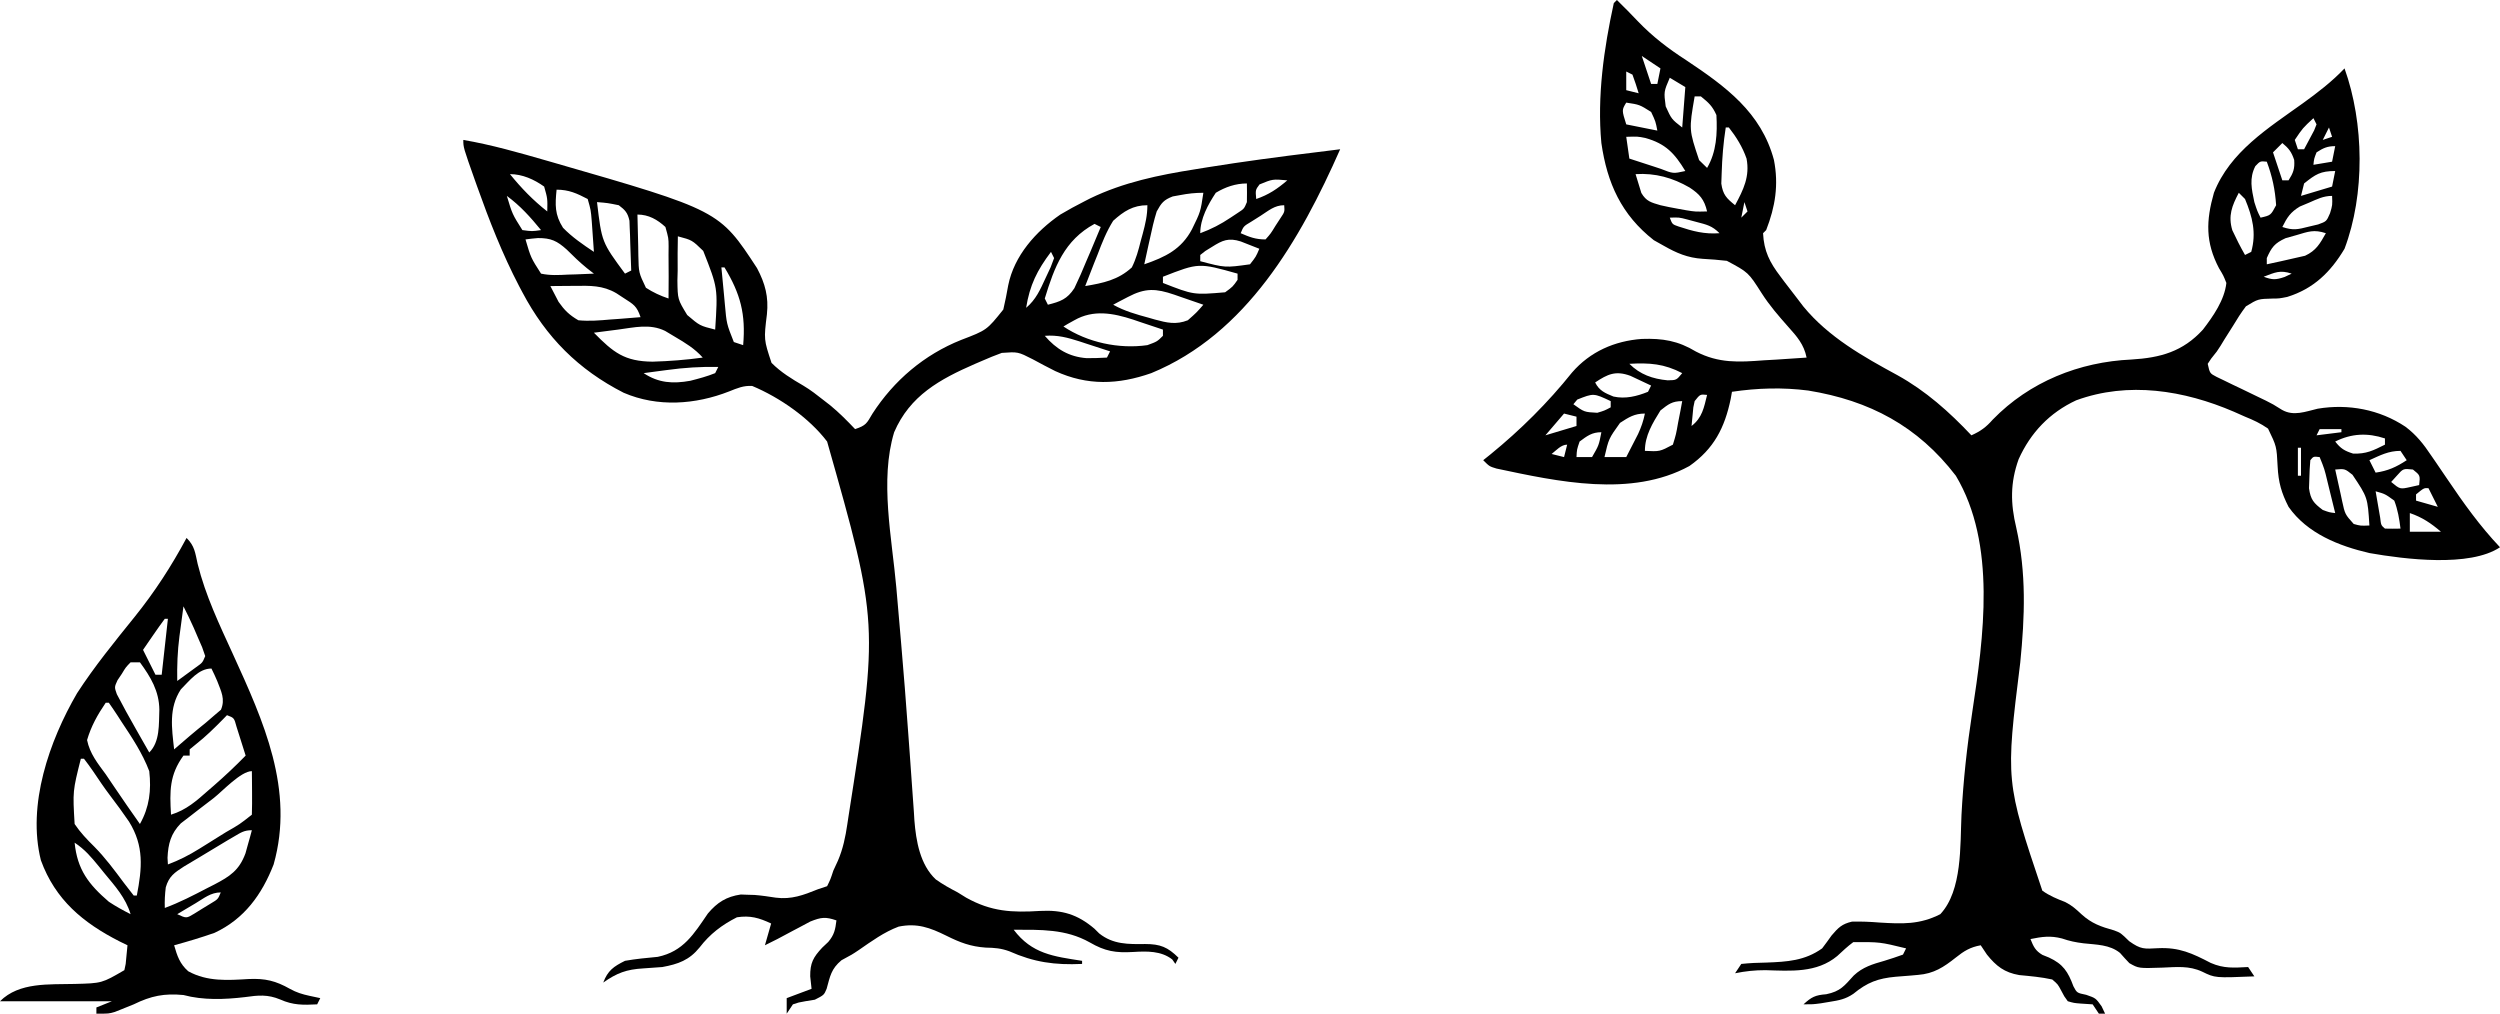 <svg width="804" height="326" viewBox="0 0 804 326" fill="none" xmlns="http://www.w3.org/2000/svg">
<path d="M60 173C62.639 175.639 62.745 177.707 63.566 181.348C66.088 191.562 70.577 200.902 74.938 210.438C84.723 231.887 94.796 253.985 88 278C84.242 287.671 78.555 295.552 69 300C64.711 301.507 60.385 302.803 56 304C56.996 307.455 57.812 309.951 60.535 312.355C66.674 315.736 73.2 315.263 79.996 314.853C85.298 314.623 88.642 315.413 93.265 318.029C95.291 319.163 97.235 319.765 99.5 320.25C101.232 320.621 101.232 320.621 103 321C102.67 321.66 102.34 322.32 102 323C97.513 323.24 94.245 323.287 90.125 321.438C86.078 319.756 83.073 320.064 78.793 320.668C72.269 321.443 65.372 321.715 59 320C52.864 319.41 48.595 320.253 43 323C41.612 323.581 40.216 324.144 38.812 324.688C38.18 324.939 37.547 325.19 36.895 325.449C35 326 35 326 31 326C31 325.34 31 324.68 31 324C33.475 323.01 33.475 323.01 36 322C24.12 322 12.24 322 0 322C6.196 315.804 15.752 316.659 24.07 316.434C32.759 316.215 32.759 316.215 40 312C40.458 310.028 40.458 310.028 40.625 307.875C40.811 305.957 40.811 305.957 41 304C40.154 303.588 39.309 303.175 38.438 302.75C26.739 296.794 17.775 289.385 13.152 276.668C8.685 258.828 15.843 238.301 24.777 222.945C30.373 214.317 36.891 206.339 43.338 198.339C49.802 190.301 55.127 182.078 60 173ZM59 195C58.66 197.499 58.328 199.999 58 202.5C57.905 203.196 57.809 203.892 57.711 204.609C57.084 209.447 56.912 214.122 57 219C58.316 218.047 59.628 217.087 60.938 216.125C62.034 215.324 62.034 215.324 63.152 214.508C65.111 213.12 65.111 213.12 66 211C65.073 208.205 65.073 208.205 63.688 205.125C63.238 204.076 62.788 203.026 62.324 201.945C61.268 199.597 60.178 197.289 59 195ZM53 199C51.778 200.641 50.597 202.314 49.438 204C48.797 204.928 48.156 205.856 47.496 206.812C47.002 207.534 46.509 208.256 46 209C47.32 211.64 48.64 214.28 50 217C50.66 217 51.32 217 52 217C52.66 211.06 53.32 205.12 54 199C53.67 199 53.34 199 53 199ZM42 213C40.452 214.58 40.452 214.58 39.188 216.688C38.727 217.372 38.267 218.056 37.793 218.762C36.773 220.981 36.773 220.981 37.574 223.25C39.511 226.986 41.536 230.66 43.625 234.312C44.045 235.053 44.465 235.794 44.898 236.557C45.929 238.373 46.964 240.187 48 242C51.489 238.512 51.062 232.983 51.246 228.223C51.169 222.238 48.467 217.743 45 213C44.01 213 43.02 213 42 213ZM58.156 221.711C54.235 227.692 55.233 234.134 56 241C56.436 240.625 56.871 240.25 57.32 239.863C57.916 239.352 58.511 238.84 59.125 238.312C59.762 237.765 60.399 237.217 61.055 236.652C62.766 235.199 64.502 233.785 66.25 232.375C67.157 231.591 68.065 230.808 69 230C69.681 229.423 70.361 228.845 71.062 228.25C72.489 224.825 71.133 222.385 69.859 219.023C69.282 217.664 68.661 216.321 68 215C63.849 215 60.925 218.95 58.156 221.711ZM34 226C31.381 229.848 29.316 233.518 28 238C28.898 242.375 31.38 245.445 34 249C34.963 250.412 35.919 251.827 36.871 253.246C39.534 257.198 42.254 261.105 45 265C48.056 259.584 48.696 254.139 48 248C45.834 242.249 42.385 237.096 39 232C38.618 231.404 38.235 230.809 37.841 230.195C36.923 228.777 35.966 227.385 35 226C34.67 226 34.34 226 34 226ZM73 230C72.329 230.688 72.329 230.688 71.644 231.391C68.873 234.204 66.171 236.865 63.062 239.312C62.382 239.869 61.701 240.426 61 241C61 241.66 61 242.32 61 243C60.34 243 59.68 243 59 243C54.464 249.237 54.553 254.438 55 262C59.949 260.472 63.196 257.549 67 254.188C67.603 253.666 68.207 253.145 68.828 252.607C72.361 249.532 75.729 246.352 79 243C78.384 241.018 77.757 239.039 77.125 237.062C76.777 235.96 76.429 234.858 76.07 233.723C75.3 230.871 75.3 230.871 73 230ZM26 244C23.378 254.433 23.378 254.433 24 265C25.868 267.769 27.956 269.955 30.336 272.297C33.879 275.892 36.802 279.846 39.812 283.886C40.855 285.273 41.925 286.639 43 288C43.33 288 43.66 288 44 288C45.708 279.195 46.378 272.088 41.489 264.228C39.535 261.386 37.523 258.604 35.423 255.868C33.465 253.297 31.679 250.617 29.875 247.938C28.947 246.603 28.001 245.281 27 244C26.67 244 26.34 244 26 244ZM68.772 256.619C67.112 257.912 65.439 259.186 63.762 260.457C62.788 261.214 61.815 261.97 60.812 262.75C59.492 263.763 59.492 263.763 58.145 264.797C54.945 268.084 54.072 271.356 53.875 275.875C53.916 276.576 53.958 277.277 54 278C57.614 276.656 60.776 275.034 64.047 272.996C64.974 272.421 65.9 271.845 66.856 271.252C68.288 270.354 68.288 270.354 69.75 269.438C71.206 268.534 71.206 268.534 72.691 267.611C77.072 265.104 77.072 265.104 81 262C81.073 259.647 81.084 257.292 81.062 254.938C81.053 253.647 81.044 252.357 81.035 251.027C81.024 250.028 81.012 249.029 81 248C77.486 248 71.574 254.421 68.772 256.619ZM75.367 268.977C74.647 269.397 73.926 269.817 73.184 270.25C70.117 272.077 67.056 273.913 64.011 275.774C62.394 276.76 60.765 277.725 59.133 278.684C56.098 280.646 54.343 281.819 53.312 285.363C53.032 287.614 52.919 289.736 53 292C57.737 290.245 62.155 287.959 66.625 285.625C67.388 285.238 68.151 284.852 68.938 284.453C73.948 281.834 76.935 279.891 78.949 274.422C79.193 273.54 79.436 272.658 79.688 271.75C79.939 270.858 80.19 269.966 80.449 269.047C80.631 268.371 80.813 267.696 81 267C78.524 267 77.498 267.73 75.367 268.977ZM24 271C24.852 279.693 28.53 284.439 35 290C37.284 291.516 39.552 292.751 42 294C40.414 288.724 37.013 284.979 33.562 280.812C32.977 280.089 32.391 279.365 31.787 278.619C29.288 275.569 27.31 273.207 24 271ZM62.875 290.5C61.231 291.475 61.231 291.475 59.555 292.469C58.712 292.974 57.869 293.479 57 294C59.95 295.366 59.95 295.366 62.445 293.855C63.772 293.03 63.772 293.03 65.125 292.188C66.014 291.645 66.904 291.102 67.82 290.543C70.105 289.183 70.105 289.183 71 287C67.784 287 65.6 288.877 62.875 290.5Z" fill="black"/>
<path d="M149 45C158.067 46.557 166.859 49.084 175.688 51.625C176.845 51.958 176.845 51.958 178.026 52.297C231.327 67.677 231.327 67.677 243.461 86.234C246.102 91.216 247.227 95.514 246.641 101.074C245.641 109.199 245.641 109.199 248.126 116.699C251.124 119.716 254.661 121.882 258.324 124.003C260.678 125.403 262.794 127.051 264.938 128.75C265.636 129.293 266.335 129.835 267.055 130.395C269.91 132.751 272.45 135.319 275 138C278.543 136.819 278.735 136.166 280.562 133.062C287.478 122.349 297.249 114.046 309.113 109.32C317.364 106.165 317.364 106.165 322.664 99.543C323.265 96.964 323.791 94.367 324.242 91.758C326.17 82.197 333.13 74.428 341 69C343.535 67.483 346.12 66.095 348.75 64.75C349.369 64.433 349.987 64.115 350.625 63.788C361.313 58.623 372.722 56.265 384.375 54.438C385.672 54.228 386.969 54.018 388.305 53.802C399.838 51.952 411.406 50.407 423 49C425.667 48.668 428.333 48.334 431 48C418.181 77.018 400.882 107.387 370.25 120C359.609 123.723 349.771 124.094 339.367 119.34C336.935 118.128 334.554 116.856 332.164 115.559C327.375 113.118 327.375 113.118 322.181 113.49C320.016 114.269 317.92 115.141 315.812 116.062C315.057 116.386 314.302 116.71 313.524 117.043C302.246 121.974 292.633 127.216 287.562 139C282.869 154.421 286.863 173.154 288.25 188.875C288.656 193.547 289.06 198.219 289.462 202.891C289.579 204.246 289.696 205.602 289.813 206.957C290.642 216.534 291.394 226.115 292.082 235.703C292.25 237.995 292.418 240.287 292.587 242.579C292.825 245.819 293.058 249.06 293.274 252.302C293.472 255.267 293.689 258.231 293.91 261.195C293.961 262.047 294.012 262.899 294.065 263.776C294.591 270.443 295.884 278.087 300.954 282.826C303.212 284.447 305.537 285.712 308 287C309.355 287.839 309.355 287.839 310.738 288.695C318.778 293.179 325.423 293.532 334.489 292.955C341.6 292.586 346.494 294.029 351.969 298.668C352.474 299.169 352.979 299.671 353.5 300.188C357.949 303.749 362.811 303.668 368.277 303.598C373.174 303.606 375.512 304.573 379 308C378.67 308.66 378.34 309.32 378 310C377.67 309.526 377.34 309.051 377 308.562C373.419 305.765 368.845 305.887 364.453 306.156C358.77 306.485 355.399 305.945 350.438 303.062C342.693 298.715 334.665 299.019 326 299C331.861 306.76 338.789 307.584 348 309C348 309.33 348 309.66 348 310C339.208 310.402 332.564 309.475 324.559 305.914C321.873 304.954 319.838 304.802 317 304.75C312.158 304.417 308.708 303.104 304.375 300.938C299.036 298.303 294.923 296.801 289 298C284.315 299.757 280.285 302.705 276.18 305.539C274 307 274 307 270.625 308.812C267.288 311.594 266.968 313.937 265.84 318.008C265 320 265 320 262.062 321.5C261.052 321.665 260.041 321.83 259 322C256.813 322.379 256.813 322.379 255 323C254.34 323.99 253.68 324.98 253 326C253 324.35 253 322.7 253 321C255.64 320.01 258.28 319.02 261 318C260.783 316.02 260.783 316.02 260.562 314C260.522 309.702 261.52 307.87 264.438 304.75C265.076 304.147 265.714 303.543 266.371 302.922C268.307 300.638 268.641 298.936 269 296C265.489 294.794 264.104 294.959 260.59 296.363C259.365 296.999 258.148 297.649 256.938 298.312C256.02 298.795 256.02 298.795 255.084 299.287C253.384 300.182 251.692 301.091 250 302C248.67 302.673 247.338 303.343 246 304C246.66 301.69 247.32 299.38 248 297C244.122 295.175 241.269 294.343 237 295C232.166 297.443 228.294 300.387 225 304.688C221.682 308.794 218.118 310.056 213 311C210.96 311.173 208.918 311.317 206.875 311.438C201.488 311.754 198.389 312.908 194 316C195.474 312.114 197.321 310.834 201 309C204.506 308.381 207.984 308.058 211.527 307.723C219.763 306.009 223.173 300.348 227.656 293.777C230.661 290.217 233.592 288.353 238.238 287.672C238.923 287.698 239.607 287.723 240.312 287.75C241.082 287.772 241.852 287.794 242.645 287.816C244.958 287.997 247.208 288.331 249.5 288.688C254.524 289.331 258.39 287.87 263 286C263.99 285.67 264.98 285.34 266 285C267.087 282.786 267.087 282.786 268 280C268.485 278.949 268.969 277.899 269.469 276.816C271.108 272.997 271.899 269.161 272.5 265.062C272.62 264.262 272.741 263.462 272.865 262.638C282.585 200.453 282.585 200.453 266 142C260.226 134.392 250.731 127.821 241.922 124.129C239.118 123.941 237.095 124.841 234.5 125.875C223.663 130.132 211.473 131.005 200.574 126.312C185.99 118.877 175.644 108.477 168 94C167.653 93.346 167.305 92.693 166.947 92.019C161.547 81.668 157.348 70.92 153.438 59.938C153.214 59.309 152.99 58.68 152.759 58.032C149 47.424 149 47.424 149 45ZM164 56C167.678 60.526 171.411 64.394 176 68C176.097 63.857 176.097 63.857 175 60C171.767 57.702 168.012 56 164 56ZM405.062 59.312C403.734 61.091 403.734 61.091 404 64C407.995 62.63 410.8 60.743 414 58C409.277 57.574 409.277 57.574 405.062 59.312ZM391 62C388.484 65.8 386 70.345 386 75C389.564 73.686 392.597 72.116 395.75 70C396.529 69.484 397.307 68.969 398.109 68.438C400.12 67.129 400.12 67.129 401 65C401.04 63 401.043 60.999 401 59C397.383 59 394.057 60.153 391 62ZM179 61C178.512 65.875 178.375 69.015 181.062 73.25C184.029 76.302 187.469 78.646 191 81C190.858 78.916 190.712 76.833 190.562 74.75C190.481 73.59 190.4 72.43 190.316 71.234C190.012 67.527 190.012 67.527 189 64C185.504 62.187 182.96 61 179 61ZM163 63C164.764 68.875 164.764 68.875 168 74C171.126 74.418 171.126 74.418 174 74C170.619 69.864 167.334 66.187 163 63ZM379.5 62.75C378.34 62.959 378.34 62.959 377.156 63.172C374.238 64.293 373.512 65.247 372 68C371.092 70.881 370.442 73.797 369.812 76.75C369.635 77.543 369.458 78.335 369.275 79.152C368.841 81.1 368.419 83.05 368 85C374.809 82.652 379.922 80.184 383.347 73.717C386.096 68.109 386.096 68.109 387 62C384.335 62 382.104 62.247 379.5 62.75ZM192 65C193.52 77.859 193.52 77.859 201 88C201.66 87.67 202.32 87.34 203 87C202.913 84.061 202.806 81.125 202.688 78.188C202.665 77.354 202.642 76.521 202.619 75.662C202.584 74.86 202.548 74.057 202.512 73.231C202.486 72.492 202.459 71.754 202.432 70.993C201.881 68.45 201.066 67.555 199 66C195.39 65.27 195.39 65.27 192 65ZM358 71C355.85 74.431 354.426 78.033 353 81.812C352.607 82.791 352.214 83.771 351.809 84.779C350.849 87.178 349.914 89.584 349 92C354.74 91.031 359.595 90.056 364 86C365.374 83.236 366.138 80.427 366.875 77.438C367.192 76.286 367.192 76.286 367.516 75.111C368.349 72.009 369 69.224 369 66C364.38 66 361.399 67.943 358 71ZM405.438 69.375C404.446 70.001 403.455 70.628 402.434 71.273C399.918 72.771 399.918 72.771 399 75C401.906 76.257 403.796 77 407 77C408.699 75.077 408.699 75.077 410.188 72.625C410.717 71.813 411.247 71.001 411.793 70.164C413.162 68.122 413.162 68.122 413 66C409.898 66 408.021 67.725 405.438 69.375ZM205 69C205.052 72.418 205.147 75.833 205.25 79.25C205.264 80.218 205.278 81.186 205.293 82.184C205.412 87.695 205.412 87.695 207.734 92.547C210.093 94.059 212.344 95.115 215 96C215.06 91.332 215.049 86.668 215 82C215.008 81.078 215.015 80.157 215.023 79.207C215.004 76.589 215.004 76.589 214 73C211.426 70.627 208.596 69 205 69ZM352 72C342.307 77.253 339.07 85.921 336 96C336.33 96.66 336.66 97.32 337 98C341.031 96.979 343.193 96.23 345.515 92.69C346.933 89.767 348.209 86.82 349.438 83.812C349.883 82.777 350.328 81.741 350.787 80.674C351.88 78.124 352.95 75.567 354 73C353.34 72.67 352.68 72.34 352 72ZM218 76C217.906 79.689 217.913 83.372 217.938 87.062C217.91 88.101 217.882 89.139 217.854 90.209C217.94 96.269 217.94 96.269 221.004 101.308C225.056 104.759 225.056 104.759 230 106C230.869 92.626 230.869 92.626 226.156 80.688C222.575 77.211 222.575 77.211 218 76ZM169 77C170.732 82.905 170.732 82.905 174 88C176.911 88.633 179.726 88.47 182.688 88.312C183.485 88.29 184.282 88.267 185.104 88.244C187.07 88.185 189.035 88.096 191 88C189.879 87.126 189.879 87.126 188.734 86.234C186.412 84.337 184.365 82.365 182.25 80.25C179.129 77.457 177.205 76.543 173 76.562C171.663 76.673 170.327 76.806 169 77ZM389.812 79.375C389.097 79.816 388.382 80.257 387.645 80.711C387.102 81.136 386.559 81.562 386 82C386 82.66 386 83.32 386 84C394.005 86.119 394.005 86.119 402 85C403.917 82.557 403.917 82.557 405 80C403.732 79.494 402.46 78.995 401.188 78.5C400.48 78.222 399.772 77.943 399.043 77.656C395.112 76.393 393.149 77.272 389.812 79.375ZM338 81C333.559 86.907 331.162 91.679 330 99C333.163 96.342 334.541 93.149 336.25 89.438C336.791 88.281 337.333 87.125 337.891 85.934C338.257 84.966 338.623 83.997 339 83C338.67 82.34 338.34 81.68 338 81ZM232 86C232.283 89.064 232.576 92.126 232.875 95.188C232.954 96.052 233.032 96.916 233.113 97.807C233.677 104.144 233.677 104.144 236 110C236.99 110.33 237.98 110.66 239 111C239.866 101.058 238.16 94.523 233 86C232.67 86 232.34 86 232 86ZM374 89C374 89.66 374 90.32 374 91C383.858 94.859 383.858 94.859 394 94C396.462 92.208 396.462 92.208 398 90C398 89.34 398 88.68 398 88C385.518 84.493 385.518 84.493 374 89ZM177 92C177.557 93.073 178.114 94.145 178.688 95.25C179.001 95.853 179.314 96.457 179.637 97.078C181.583 99.823 183.055 101.282 186 103C189.475 103.338 192.842 103.059 196.312 102.75C197.244 102.684 198.175 102.619 199.135 102.551C201.425 102.386 203.713 102.202 206 102C204.797 98.39 203.756 97.892 200.625 95.875C199.834 95.357 199.042 94.839 198.227 94.305C193.812 91.718 189.77 91.881 184.812 91.938C183.688 91.944 183.688 91.944 182.541 91.951C180.694 91.963 178.847 91.981 177 92ZM362.75 95.5C361.858 95.964 360.966 96.428 360.047 96.906C359.371 97.267 358.696 97.628 358 98C361.62 100.036 365.454 101.109 369.438 102.188C370.093 102.378 370.748 102.568 371.424 102.764C375.286 103.814 378.229 104.492 382 103C384.792 100.542 384.792 100.542 387 98C384.586 97.159 382.169 96.327 379.75 95.5C378.727 95.142 378.727 95.142 377.684 94.777C371.704 92.745 368.329 92.563 362.75 95.5ZM345.5 103C344.83 103.371 344.159 103.743 343.469 104.125C342.984 104.414 342.499 104.702 342 105C349.708 110.139 359.833 112.31 369 111C372.129 109.851 372.129 109.851 374 108C374 107.34 374 106.68 374 106C371.504 105.152 369.005 104.322 366.5 103.5C365.804 103.262 365.108 103.023 364.391 102.777C357.99 100.703 351.655 99.483 345.5 103ZM198.75 106C197.632 106.143 197.632 106.143 196.492 106.289C194.661 106.524 192.831 106.762 191 107C197.26 113.365 200.854 116.235 209.875 116.312C215.299 116.156 220.627 115.741 226 115C223.407 112.084 220.41 110.286 217.062 108.312C216.022 107.69 214.982 107.067 213.91 106.426C208.991 104.016 204.008 105.312 198.75 106ZM336 108C339.695 112.286 343.811 114.761 349.453 115.184C351.644 115.187 353.813 115.134 356 115C356.33 114.34 356.66 113.68 357 113C354.44 112.158 351.878 111.326 349.312 110.5C348.591 110.262 347.87 110.023 347.127 109.777C343.306 108.556 340.066 107.679 336 108ZM214.5 119C213.409 119.143 213.409 119.143 212.297 119.289C210.531 119.521 208.765 119.76 207 120C211.769 123.179 216.389 123.469 222 122.461C224.739 121.755 227.378 121.063 230 120C230.33 119.34 230.66 118.68 231 118C225.393 117.899 220.052 118.239 214.5 119Z" fill="black"/>
<path d="M520 0C520.66 0.66 521.32 1.32 522 2C522.462 2.458 522.924 2.916 523.4 3.388C524.52 4.517 525.624 5.662 526.716 6.819C531.502 11.809 536.52 15.633 542.312 19.375C554.949 27.802 566.402 36.13 570.496 51.43C572.06 59.404 570.938 66.465 568 74C567.67 74.33 567.34 74.66 567 75C567.28 80.751 569.148 84.401 572.562 88.875C573.017 89.485 573.472 90.095 573.94 90.724C575.276 92.496 576.634 94.25 578 96C578.643 96.843 579.286 97.686 579.949 98.555C588.035 108.412 599.187 114.672 610.228 120.671C619.313 125.699 626.902 132.466 634 140C636.952 138.689 638.759 137.357 640.875 134.938C652.718 122.764 668.715 116.381 685.438 115.625C694.813 115.062 702.012 113.078 708.465 106C711.747 101.724 715.409 96.478 716 91C715.064 88.627 715.064 88.627 713.625 86.25C709.263 77.927 709.431 71.023 712 62C717.167 48.792 729.533 41.168 740.574 33.234C745.325 29.805 749.958 26.266 754 22C760.31 39.578 760.617 62.499 754 80C749.523 87.526 744.009 92.882 735.566 95.492C733 96 733 96 730.917 96.015C726.207 96.135 726.207 96.135 722.292 98.514C720.752 100.547 719.424 102.617 718.125 104.812C717.211 106.257 716.297 107.701 715.383 109.145C714.766 110.161 714.766 110.161 714.138 111.198C713 113 713 113 711.117 115.324C710.749 115.877 710.38 116.43 710 117C710.675 120.066 710.675 120.066 712.87 121.211C713.671 121.595 714.472 121.979 715.297 122.375C716.173 122.803 717.05 123.231 717.953 123.672C719.338 124.329 719.338 124.329 720.75 125C722.558 125.873 724.365 126.748 726.172 127.625C727.02 128.033 727.868 128.442 728.742 128.862C731 130 731 130 733.922 131.828C737.646 133.928 741.41 132.376 745.375 131.438C755.18 129.803 765.246 131.671 773.594 137.238C777.103 139.873 779.457 142.872 781.875 146.5C782.296 147.108 782.716 147.716 783.15 148.343C784.446 150.22 785.725 152.108 787 154C792.243 161.76 797.536 169.184 804 176C794.246 182.503 773.368 179.848 762.062 177.875C752.222 175.603 741.994 171.566 736 163C733.699 158.496 732.739 155.12 732.486 150C732.159 143.543 732.159 143.543 729.402 137.84C727.007 136.161 724.716 135.092 722 134C720.808 133.471 719.615 132.943 718.387 132.398C702.399 125.532 684.483 122.596 667.699 128.742C659.163 132.72 653.072 139.096 649.188 147.688C646.467 155.276 646.551 161.914 648.438 169.75C651.701 184.299 651.188 198.312 649.717 213.047C644.977 251.228 644.977 251.228 656.812 286.438C659.14 288.1 661.495 289.059 664.152 290.086C666.258 291.127 667.668 292.392 669.375 294C672.655 297 675.662 298.034 679.895 299.211C682 300 682 300 684.75 302.688C688.536 305.381 689.572 305.174 694.062 304.938C700.848 304.62 705.037 306.589 710.973 309.676C715.22 311.534 718.431 311.225 723 311C723.99 312.485 723.99 312.485 725 314C712.383 314.519 712.383 314.519 708.25 312.5C704.018 310.515 699.993 311.003 695.438 311.188C687.782 311.446 687.782 311.446 684.801 309.746C683.775 308.674 682.773 307.579 681.797 306.461C678.468 303.755 674.231 303.831 670.086 303.371C667.566 303.068 665.502 302.635 663.125 301.812C659.429 300.852 656.711 301.243 653 302C653.972 304.423 654.559 305.739 656.84 307.09C657.878 307.509 657.878 307.509 658.938 307.938C663.508 310.045 665.07 312.497 666.812 317.188C667.938 319.32 667.938 319.32 670.938 319.938C674 321 674 321 675.875 323.625C676.246 324.409 676.618 325.192 677 326C676.34 326 675.68 326 675 326C674.01 324.515 674.01 324.515 673 323C671.742 322.917 670.484 322.835 669.188 322.75C666.988 322.574 666.988 322.574 665 322C663.855 320.457 663.855 320.457 662.875 318.562C661.804 316.547 661.804 316.547 660 315C656.468 314.226 652.996 313.925 649.398 313.586C644.623 312.763 641.988 310.715 639 307C638.01 305.515 638.01 305.515 637 304C633.638 304.608 631.655 305.817 629 307.938C625.094 311.042 621.901 313.137 616.848 313.527C616.071 313.598 615.294 313.668 614.494 313.74C612.877 313.871 611.26 313.999 609.643 314.123C603.946 314.647 600.516 315.934 596.035 319.613C593.513 321.332 591.44 321.71 588.438 322.188C587.012 322.425 587.012 322.425 585.559 322.668C583 323 583 323 580 323C582.553 320.652 583.782 320.016 587.312 319.75C591.897 318.818 593.129 317.059 596.18 313.715C599.058 311.003 602.257 310.061 606 309C608.014 308.377 610.02 307.724 612 307C612.33 306.34 612.66 305.68 613 305C604.562 302.937 604.562 302.937 596 303C594.153 304.371 592.532 305.899 590.848 307.465C584.227 312.965 575.896 312.245 567.77 312.008C564.361 312.001 561.332 312.326 558 313C558.66 312.01 559.32 311.02 560 310C562.738 309.718 565.321 309.59 568.062 309.562C574.711 309.313 580.422 308.99 586 305C587.035 303.642 588.043 302.263 589.027 300.867C591.182 298.344 592.331 297.156 595.59 296.398C598.574 296.321 601.463 296.448 604.438 296.688C611.769 297.137 617.341 297.387 624 294C631.135 286.391 630.36 271.731 630.812 262.125C631.391 250.985 632.594 240.066 634.276 229.041C637.932 205.027 642.138 174.987 629 153C616.772 137.039 601.232 128.804 581.527 125.598C573.294 124.538 565.195 124.786 557 126C556.865 126.762 556.729 127.524 556.59 128.309C554.656 137.586 551.193 144.342 543.312 149.875C524.599 160.099 500.925 154.854 481.265 150.686C479 150 479 150 477 148C477.788 147.368 478.575 146.737 479.387 146.086C489.049 138.2 497.782 129.532 505.582 119.785C511.394 113.091 519.235 109.639 528 109C534.728 108.771 539.636 109.573 545.43 113.07C552.767 116.87 559.174 116.492 567.25 115.875C568.592 115.796 569.935 115.721 571.277 115.648C574.521 115.462 577.76 115.245 581 115C580.147 110.735 577.897 108.238 575.062 105.062C572 101.61 569.064 98.224 566.574 94.328C562.277 87.589 562.277 87.589 555.355 83.883C552.766 83.588 550.166 83.372 547.562 83.238C542.716 82.914 539.168 81.379 535 79C533.453 78.134 533.453 78.134 531.875 77.25C521.45 69.091 516.86 58.927 515 46C513.605 31.04 515.806 15.61 519 1C519.33 0.67 519.66 0.34 520 0ZM528 18C528.99 20.97 529.98 23.94 531 27C531.66 27 532.32 27 533 27C533.33 25.35 533.66 23.7 534 22C532.02 20.68 530.04 19.36 528 18ZM523 23C523 24.98 523 26.96 523 29C524.32 29.33 525.64 29.66 527 30C526.398 27.98 525.727 25.979 525 24C524.34 23.67 523.68 23.34 523 23ZM537 25C535.069 29.511 535.069 29.511 535.688 34.211C537.566 38.328 537.566 38.328 541 41C541.33 36.71 541.66 32.42 542 28C540.35 27.01 538.7 26.02 537 25ZM545 31C543.154 41.712 543.154 41.712 546.438 51.5C547.283 52.325 548.129 53.15 549 54C552.046 48.818 552.322 42.901 552 37C550.682 34.077 549.547 33.074 547 31C546.34 31 545.68 31 545 31ZM523 33C521.547 35.395 521.547 35.395 523 40C526.3 40.66 529.6 41.32 533 42C532.44 39.064 532.44 39.064 531 36C527.265 33.645 527.265 33.645 523 33ZM744 38C740.574 41.175 740.574 41.175 738 45C738.33 45.99 738.66 46.98 739 48C739.66 48 740.32 48 741 48C741.697 46.714 742.382 45.421 743.062 44.125C743.445 43.406 743.828 42.686 744.223 41.945C744.607 40.982 744.607 40.982 745 40C744.67 39.34 744.34 38.68 744 38ZM555 41C554.229 45.916 553.839 50.775 553.688 55.75C553.65 56.838 553.613 57.926 553.574 59.047C554.092 62.636 555.236 63.754 558 66C560.705 60.986 562.79 56.744 561.691 50.996C560.416 47.315 558.404 44.054 556 41C555.67 41 555.34 41 555 41ZM749 41C748.34 42.32 747.68 43.64 747 45C747.99 44.67 748.98 44.34 750 44C749.67 43.01 749.34 42.02 749 41ZM523 44C523.33 46.31 523.66 48.62 524 51C526.622 51.863 529.247 52.716 531.875 53.562C532.621 53.809 533.368 54.056 534.137 54.31C538.091 55.863 538.091 55.863 542 55C538.534 49.277 535.666 46.204 529.148 44.375C526.707 43.885 526.707 43.885 523 44ZM734 46C733.01 46.99 732.02 47.98 731 49C731.99 51.97 732.98 54.94 734 58C734.66 58 735.32 58 736 58C737.518 55.59 738.023 54.317 737.812 51.438C736.95 48.851 736.078 47.717 734 46ZM745 49C744.195 51.05 744.195 51.05 744 53C745.98 52.67 747.96 52.34 750 52C750.33 50.35 750.66 48.7 751 47C748.439 47 747.147 47.615 745 49ZM725.312 53.438C723.307 57.352 724.117 60.794 725 65C725.945 67.915 725.945 67.915 727 70C730.278 69.249 730.278 69.249 732 66C731.671 60.986 730.772 56.725 729 52C726.884 51.784 726.884 51.784 725.312 53.438ZM741 59C740.67 60.32 740.34 61.64 740 63C744.95 61.515 744.95 61.515 750 60C750.33 58.35 750.66 56.7 751 55C746.231 55 744.667 56.066 741 59ZM526 56C526.372 57.299 526.773 58.589 527.188 59.875C527.408 60.594 527.628 61.314 527.855 62.055C529.459 64.78 531.008 65.111 534 66C535.844 66.424 537.699 66.799 539.562 67.125C540.957 67.376 540.957 67.376 542.379 67.633C545.219 68.093 545.219 68.093 549 68C548.117 64.137 546.583 62.426 543.375 60.312C537.92 57.164 532.36 55.602 526 56ZM720 62C717.798 66.188 716.516 69.385 717.914 74.047C719.176 76.769 720.507 79.398 722 82C722.66 81.67 723.32 81.34 724 81C725.696 74.87 724.413 69.815 722 64C721.34 63.34 720.68 62.68 720 62ZM742.562 65.188C741.594 65.594 740.626 66 739.629 66.418C736.618 68.23 735.543 69.888 734 73C737.524 74.175 739.006 73.775 742.562 72.875C743.533 72.645 744.504 72.416 745.504 72.18C748.196 71.205 748.196 71.205 749.34 68.57C750.124 65.958 750.124 65.958 750 63C747.172 63 745.154 64.069 742.562 65.188ZM561 65C560.67 66.65 560.34 68.3 560 70C560.66 69.34 561.32 68.68 562 68C561.67 67.01 561.34 66.02 561 65ZM537 70C537.813 72.149 537.813 72.149 539.855 72.852C544.378 74.352 548.167 75.372 553 75C550.574 72.574 548.858 72.242 545.562 71.375C544.594 71.115 543.626 70.854 542.629 70.586C539.961 69.891 539.961 69.891 537 70ZM738.5 75.625C737.355 75.947 736.211 76.269 735.031 76.602C731.514 78.224 730.545 79.502 729 83C729 83.66 729 84.32 729 85C732.009 84.371 735.005 83.696 738 83C739.64 82.629 739.64 82.629 741.312 82.25C744.878 80.591 746.097 78.367 748 75C744.161 73.72 742.354 74.488 738.5 75.625ZM728 89C730.788 90.033 731.868 90.045 734.75 89.062C735.493 88.712 736.235 88.361 737 88C733.234 86.745 731.628 87.629 728 89ZM524 117C527.445 120.445 531.508 121.859 536.312 122.312C539.149 122.264 539.149 122.264 541 120C535.175 116.961 530.518 116.646 524 117ZM513 123C514.339 125.678 516.183 126.413 518.883 127.527C522.7 128.38 526.417 127.453 530 126C530.33 125.34 530.66 124.68 531 124C529.588 123.324 528.17 122.66 526.75 122C525.961 121.629 525.172 121.257 524.359 120.875C519.571 119.099 517.006 120.329 513 123ZM507.25 128.5C506.838 128.995 506.425 129.49 506 130C509.499 132.527 509.499 132.527 513.688 132.75C515.992 132.066 515.992 132.066 518 131C518 130.34 518 129.68 518 129C512.51 126.414 512.51 126.414 507.25 128.5ZM545 129C544.542 130.972 544.542 130.972 544.375 133.125C544.251 134.404 544.127 135.683 544 137C547.442 134.34 547.995 131.097 549 127C546.764 126.764 546.764 126.764 545 129ZM534 132C531.455 136.108 529 140.1 529 145C533.79 145.234 533.79 145.234 538 143C539.027 139.668 539.027 139.668 539.688 135.875C539.939 134.594 540.19 133.312 540.449 131.992C540.631 131.005 540.813 130.017 541 129C537.779 129 536.55 129.984 534 132ZM503 133C501.02 135.31 499.04 137.62 497 140C501.95 138.515 501.95 138.515 507 137C507 136.01 507 135.02 507 134C505.68 133.67 504.36 133.34 503 133ZM521 136C517.36 141.088 517.36 141.088 516 147C518.31 147 520.62 147 523 147C523.818 145.419 524.629 143.835 525.438 142.25C526.116 140.927 526.116 140.927 526.809 139.578C527.835 137.358 528.515 135.386 529 133C525.623 133 523.834 134.166 521 136ZM543 137C544 139 544 139 544 139L543 137ZM746 138C745.67 138.66 745.34 139.32 745 140C747.64 139.67 750.28 139.34 753 139C753 138.67 753 138.34 753 138C750.69 138 748.38 138 746 138ZM508 142C507.113 144.591 507.113 144.591 507 147C508.65 147 510.3 147 512 147C514.201 143.196 514.201 143.196 515 139C511.967 139 510.401 140.214 508 142ZM751 142C752.774 144.267 753.971 144.991 756.75 145.875C760.985 146.038 763.235 144.882 767 143C767 142.34 767 141.68 767 141C761.431 139.144 756.232 139.384 751 142ZM499 146C500.32 146.33 501.64 146.66 503 147C503.33 145.68 503.66 144.36 504 143C502.032 143 500.495 144.843 499 146ZM739 144C739 146.97 739 149.94 739 153C739.33 153 739.66 153 740 153C740 150.03 740 147.06 740 144C739.67 144 739.34 144 739 144ZM762 148C762.66 149.32 763.32 150.64 764 152C767.958 151.435 770.666 150.191 774 148C773.34 147.01 772.68 146.02 772 145C768.133 145 765.491 146.419 762 148ZM743 148C742.822 149.932 742.732 151.873 742.688 153.812C742.65 154.871 742.613 155.929 742.574 157.02C743.1 160.702 744.059 161.79 747 164C749.138 164.787 749.138 164.787 751 165C750.357 162.374 749.711 159.749 749.062 157.125C748.88 156.379 748.698 155.632 748.51 154.863C747.548 150.83 747.548 150.83 746 147C744 146.764 744 146.764 743 148ZM751 151C751.563 153.631 752.149 156.253 752.75 158.875C752.986 159.995 752.986 159.995 753.227 161.137C754.148 165.38 754.148 165.38 756.953 168.508C759.135 169.117 759.135 169.117 762 169C761.436 159.97 761.436 159.97 756.562 152.688C754.094 150.725 754.094 150.725 751 151ZM770.812 153C770.214 153.66 769.616 154.32 769 155C771.848 157.367 771.848 157.367 775.188 156.625C776.116 156.419 777.044 156.213 778 156C778.354 152.882 778.354 152.882 776 151C772.875 150.663 772.875 150.663 770.812 153ZM764 158C764.308 159.813 764.621 161.626 764.938 163.438C765.112 164.447 765.286 165.456 765.465 166.496C765.748 168.929 765.748 168.929 767 170C768.666 170.041 770.334 170.043 772 170C771.62 166.878 771.128 163.944 770 161C767.048 158.853 767.048 158.853 764 158ZM777 159C777 159.66 777 160.32 777 161C779.31 161.66 781.62 162.32 784 163C782.515 160.03 782.515 160.03 781 157C779.538 156.908 779.538 156.908 777 159ZM775 165C775 166.98 775 168.96 775 171C778.3 171 781.6 171 785 171C781.8 168.257 778.995 166.37 775 165Z" fill="black"/>
</svg>
